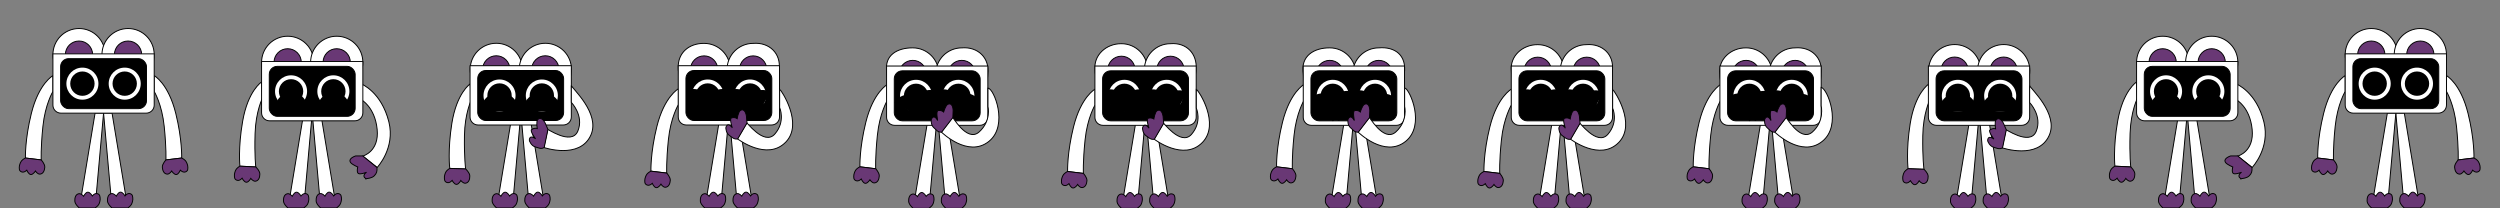 <svg width="7800" height="650" viewBox="0 0 7800 650" fill="none" xmlns="http://www.w3.org/2000/svg">
<rect x="0" y="0" width="7800" height="650" fill="#808080" stroke="none"/>
<g clip-path="url(#clip0_223_41482)">
<path d="M7501.5 352.996H7475L7501.5 648.996H7550.5L7501.5 352.996Z" fill="white" stroke="black" stroke-width="3" stroke-linecap="round" stroke-linejoin="round"/>
<path d="M7550.89 648.996L7501.39 648.996C7501.39 648.996 7487.74 637.243 7487.21 627.215C7486.67 616.992 7489.5 606.157 7499.53 604.073C7507.07 602.505 7514.7 612.045 7514.7 612.045C7514.7 612.045 7520.68 599.654 7527.78 599.387C7534.96 599.116 7541.81 611.291 7541.81 611.291C7541.81 611.291 7547.47 604.505 7552.5 603.956C7556.76 603.493 7559.87 604.274 7562.97 607.226C7566.81 610.882 7566.32 622.434 7566.32 622.434C7566.32 622.434 7565.4 632.06 7561.66 638.105C7558.58 643.087 7550.89 648.996 7550.89 648.996Z" fill="#693875" stroke="black" stroke-width="3"/>
<path d="M7448.5 352.996H7475L7448.5 648.996H7399.5L7448.5 352.996Z" fill="white" stroke="black" stroke-width="3"/>
<path d="M7448.39 648.995L7399.39 648.995C7399.39 648.995 7385.96 637.703 7385.37 627.678C7384.77 617.458 7387.54 606.607 7397.55 604.463C7405.08 602.851 7412.77 612.346 7412.77 612.346C7412.77 612.346 7418.67 599.92 7425.77 599.611C7432.95 599.299 7439.87 611.434 7439.87 611.434C7439.87 611.434 7445.49 604.614 7450.53 604.036C7454.78 603.547 7457.89 604.31 7461.01 607.244C7464.88 610.878 7464.45 622.432 7464.45 622.432C7464.45 622.432 7463.59 632.064 7459.89 638.13C7456.83 643.13 7448.39 648.995 7448.39 648.995Z" fill="#693875" stroke="black" stroke-width="3"/>
<path d="M7249.71 353.848C7273.07 259.892 7317 235.996 7317 235.996V285.382C7317 285.382 7292.82 324.939 7285.71 394.803C7278.6 464.667 7280.5 498.996 7280.5 498.996L7231.23 492.973C7231.23 492.973 7229.34 435.757 7249.71 353.848Z" fill="white" stroke="black" stroke-width="3"/>
<path d="M7231 492.997L7280.5 498.997C7280.5 498.997 7292.28 511.71 7291.61 521.73C7290.92 531.945 7286.81 542.362 7276.61 543.23C7268.93 543.883 7262.5 533.497 7262.5 533.497C7262.5 533.497 7255.08 545.083 7248 544.497C7240.84 543.905 7235.5 530.997 7235.5 530.997C7235.5 530.997 7229.07 537.056 7224 536.997C7219.72 536.947 7216.73 535.799 7214 532.497C7210.62 528.406 7212.5 516.997 7212.5 516.997C7212.5 516.997 7214.56 507.55 7219 501.997C7222.66 497.42 7231 492.997 7231 492.997Z" fill="#693875" stroke="black" stroke-width="3"/>
<path d="M7700.29 353.848C7676.93 259.892 7633 235.996 7633 235.996V285.382C7633 285.382 7657.18 324.939 7664.29 394.803C7671.4 464.667 7669.5 498.996 7669.5 498.996L7718.77 492.973C7718.77 492.973 7720.66 435.757 7700.29 353.848Z" fill="white" stroke="black" stroke-width="3"/>
<path d="M7719 492.997L7669.5 498.997C7669.5 498.997 7657.72 511.71 7658.39 521.73C7659.08 531.945 7663.19 542.362 7673.39 543.23C7681.07 543.883 7687.5 533.497 7687.5 533.497C7687.5 533.497 7694.92 545.083 7702 544.497C7709.16 543.905 7714.5 530.997 7714.5 530.997C7714.5 530.997 7720.93 537.056 7726 536.997C7730.28 536.947 7733.27 535.799 7736 532.497C7739.38 528.406 7737.5 516.997 7737.5 516.997C7737.5 516.997 7735.44 507.55 7731 501.997C7727.34 497.42 7719 492.997 7719 492.997Z" fill="#693875" stroke="black" stroke-width="3"/>
<circle cx="7398.5" cy="170.496" r="81.5" fill="white" stroke="black" stroke-width="3"/>
<circle cx="7398.39" cy="170.496" r="42.5" fill="#693875" stroke="black" stroke-width="3"/>
<circle cx="7551.5" cy="170.496" r="81.5" fill="white" stroke="black" stroke-width="3"/>
<circle cx="7551.39" cy="170.496" r="42.5" fill="#693875" stroke="black" stroke-width="3"/>
<path d="M7317 167.996H7633V327.996C7633 341.803 7621.81 352.996 7608 352.996H7342C7328.19 352.996 7317 341.803 7317 327.996V167.996Z" fill="white" stroke="black" stroke-width="3"/>
<rect x="7341" y="182.996" width="268" height="156" rx="25" fill="black" stroke="black" stroke-width="3"/>
<rect x="7359" y="210.996" width="100" height="100" stroke="black" stroke-width="3"/>
<circle cx="7409" cy="260.996" r="50" fill="white"/>
<circle cx="7409" cy="260.996" r="38" fill="black"/>
<rect x="7491" y="210.996" width="100" height="100" stroke="black" stroke-width="3"/>
<circle cx="7541" cy="260.996" r="50" fill="white"/>
<circle cx="7541" cy="260.996" r="38" fill="black"/>
<path d="M6850.61 353H6824.11L6850.61 649H6899.61L6850.61 353Z" fill="white" stroke="black" stroke-width="3" stroke-linecap="round" stroke-linejoin="round"/>
<path d="M6900 649L6850.5 649C6850.5 649 6836.85 637.247 6836.32 627.219C6835.78 616.996 6838.61 606.161 6848.64 604.077C6856.18 602.508 6863.81 612.049 6863.81 612.049C6863.81 612.049 6869.78 599.658 6876.89 599.391C6884.07 599.12 6890.91 611.295 6890.91 611.295C6890.91 611.295 6896.58 604.509 6901.61 603.96C6905.87 603.497 6908.98 604.278 6912.08 607.23C6915.92 610.886 6915.43 622.438 6915.43 622.438C6915.43 622.438 6914.51 632.064 6910.77 638.109C6907.69 643.091 6900 649 6900 649Z" fill="#693875" stroke="black" stroke-width="3"/>
<path d="M6797.61 353H6824.11L6797.61 649H6748.61L6797.61 353Z" fill="white" stroke="black" stroke-width="3"/>
<path d="M6797.5 649.001L6748.5 649.001C6748.5 649.001 6735.07 637.709 6734.48 627.684C6733.88 617.464 6736.65 606.613 6746.66 604.469C6754.19 602.857 6761.88 612.352 6761.88 612.352C6761.88 612.352 6767.78 599.926 6774.88 599.617C6782.06 599.305 6788.98 611.439 6788.98 611.439C6788.98 611.439 6794.6 604.62 6799.64 604.042C6803.89 603.553 6807 604.316 6810.12 607.25C6813.99 610.884 6813.56 622.438 6813.56 622.438C6813.56 622.438 6812.7 632.069 6808.99 638.136C6805.94 643.136 6797.5 649.001 6797.5 649.001Z" fill="#693875" stroke="black" stroke-width="3"/>
<path d="M6607.05 378.313C6623.71 282.94 6665.84 255.999 6665.84 255.999L6669.33 305.262C6669.33 305.262 6648 346.429 6645.85 416.621C6643.7 486.812 6648.02 520.921 6648.02 520.921L6598.45 518.396C6598.45 518.396 6592.52 461.457 6607.05 378.313Z" fill="white" stroke="black" stroke-width="3"/>
<path d="M6598.22 518.436L6648.02 520.922C6648.02 520.922 6660.67 532.772 6660.71 542.814C6660.75 553.051 6657.38 563.733 6647.27 565.32C6639.66 566.514 6632.5 556.608 6632.5 556.608C6632.5 556.608 6625.92 568.689 6618.82 568.606C6611.63 568.521 6605.39 556.023 6605.39 556.023C6605.39 556.023 6599.4 562.521 6594.35 562.821C6590.07 563.074 6587.01 562.14 6584.05 559.039C6580.4 555.197 6581.46 543.684 6581.46 543.684C6581.46 543.684 6582.85 534.114 6586.89 528.262C6590.21 523.438 6598.22 518.436 6598.22 518.436Z" fill="#693875" stroke="black" stroke-width="3"/>
<path d="M7063.35 380.5C7039.99 286.543 6977.59 262 6977.59 262V311.386C6977.59 311.386 7019.59 333.636 7026.7 403.5C7033.8 473.364 6981.7 487 6981.7 487L7026.7 522.5C7026.7 522.5 7083.72 462.409 7063.35 380.5Z" fill="white" stroke="black" stroke-width="3"/>
<path d="M7026.17 522.624L6981.7 486.5L6959.7 486.5C6959.7 486.5 6934.11 494.446 6944.2 507.5C6948.91 513.594 6966.2 521 6966.2 521C6966.2 521 6962.18 536.519 6967.7 541C6973.27 545.529 6993.7 537.426 6993.7 537.426C6993.7 537.426 6976.7 548 6991.7 557.5C6995.31 559.791 6987.44 557.996 6991.7 557.5C6996.96 556.885 7010.98 555.816 7018.2 548C7025.41 540.184 7026.86 534.475 7026.17 522.624Z" fill="#693875"/>
<path d="M6991.7 557.5C6996.96 556.885 7010.98 555.816 7018.2 548C7025.41 540.184 7026.86 534.475 7026.17 522.624L6981.7 486.5L6959.7 486.5C6959.7 486.5 6934.11 494.446 6944.2 507.5C6948.91 513.594 6966.2 521 6966.2 521C6966.2 521 6962.18 536.519 6967.7 541C6973.27 545.529 6993.7 537.426 6993.7 537.426C6993.7 537.426 6976.7 548 6991.7 557.5ZM6991.7 557.5C6995.31 559.791 6987.44 557.996 6991.7 557.5Z" stroke="black" stroke-width="3"/>
<circle cx="6747.61" cy="194.5" r="81.5" fill="white" stroke="black" stroke-width="3"/>
<circle cx="6747.5" cy="194.5" r="42.5" fill="#693875" stroke="black" stroke-width="3"/>
<circle cx="6900.61" cy="194.5" r="81.5" fill="white" stroke="black" stroke-width="3"/>
<circle cx="6900.5" cy="194.5" r="42.5" fill="#693875" stroke="black" stroke-width="3"/>
<path d="M6666.11 192H6982.11V352C6982.11 365.807 6970.92 377 6957.11 377H6691.11C6677.3 377 6666.11 365.807 6666.11 352V192Z" fill="white" stroke="black" stroke-width="3"/>
<rect x="6690.11" y="207" width="268" height="156" rx="25" fill="black" stroke="black" stroke-width="3"/>
<rect x="6708.11" y="235" width="100" height="100" stroke="black" stroke-width="3"/>
<circle cx="6758.11" cy="285" r="50" fill="white"/>
<circle cx="6758.11" cy="285" r="38" fill="black"/>
<path d="M6809 338C6809 331.434 6807.71 324.932 6805.19 318.866C6802.68 312.8 6799 307.288 6794.36 302.645C6789.71 298.002 6784.2 294.319 6778.13 291.806C6772.07 289.293 6765.57 288 6759 288C6752.43 288 6745.93 289.293 6739.87 291.806C6733.8 294.319 6728.29 298.002 6723.64 302.645C6719 307.288 6715.32 312.8 6712.81 318.866C6710.29 324.932 6709 331.434 6709 338L6759 338H6809Z" fill="black"/>
<rect x="6840.11" y="235" width="100" height="100" stroke="black" stroke-width="3"/>
<circle cx="6890.11" cy="285" r="50" fill="white"/>
<circle cx="6890.11" cy="285" r="38" fill="black"/>
<path d="M6941 338C6941 331.434 6939.71 324.932 6937.19 318.866C6934.68 312.8 6931 307.288 6926.36 302.645C6921.71 298.002 6916.2 294.319 6910.13 291.806C6904.07 289.293 6897.57 288 6891 288C6884.43 288 6877.93 289.293 6871.87 291.806C6865.8 294.319 6860.29 298.002 6855.64 302.645C6851 307.288 6847.32 312.8 6844.81 318.866C6842.29 324.932 6841 331.434 6841 338L6891 338H6941Z" fill="black"/>
<path d="M6201.61 354H6175.11L6201.61 650H6250.61L6201.61 354Z" fill="white" stroke="black" stroke-width="3" stroke-linecap="round" stroke-linejoin="round"/>
<path d="M6251 650L6201.5 650C6201.5 650 6187.85 638.247 6187.32 628.219C6186.78 617.996 6189.61 607.161 6199.64 605.077C6207.18 603.508 6214.81 613.049 6214.81 613.049C6214.81 613.049 6220.78 600.658 6227.89 600.391C6235.07 600.12 6241.91 612.295 6241.91 612.295C6241.91 612.295 6247.58 605.509 6252.61 604.96C6256.87 604.497 6259.98 605.278 6263.08 608.23C6266.92 611.886 6266.43 623.438 6266.43 623.438C6266.43 623.438 6265.51 633.064 6261.77 639.109C6258.69 644.091 6251 650 6251 650Z" fill="#693875" stroke="black" stroke-width="3"/>
<path d="M6148.61 354H6175.11L6148.61 650H6099.61L6148.61 354Z" fill="white" stroke="black" stroke-width="3"/>
<path d="M6148.5 649.999L6099.5 649.999C6099.5 649.999 6086.07 638.707 6085.48 628.682C6084.88 618.462 6087.65 607.611 6097.66 605.467C6105.19 603.855 6112.88 613.35 6112.88 613.35C6112.88 613.35 6118.78 600.924 6125.88 600.615C6133.06 600.303 6139.98 612.437 6139.98 612.437C6139.98 612.437 6145.6 605.618 6150.64 605.04C6154.89 604.551 6158 605.314 6161.12 608.248C6164.99 611.882 6164.56 623.436 6164.56 623.436C6164.56 623.436 6163.7 633.067 6159.99 639.134C6156.94 644.134 6148.5 649.999 6148.5 649.999Z" fill="#693875" stroke="black" stroke-width="3"/>
<path d="M5959.73 386.165C5974.99 290.557 6016.72 263.001 6016.72 263.001L6020.93 312.208C6020.93 312.208 6000.21 353.683 5999.09 423.898C5997.97 494.114 6002.79 528.156 6002.79 528.156L5953.19 526.359C5953.19 526.359 5946.42 469.513 5959.73 386.165Z" fill="white" stroke="black" stroke-width="3"/>
<path d="M5952.96 526.402L6002.79 528.157C6002.79 528.157 6015.61 539.819 6015.8 549.859C6015.99 560.095 6012.78 570.825 6002.69 572.561C5995.09 573.866 5987.8 564.067 5987.8 564.067C5987.8 564.067 5981.4 576.243 5974.29 576.264C5967.1 576.284 5960.68 563.879 5960.68 563.879C5960.68 563.879 5954.79 570.465 5949.74 570.838C5945.47 571.154 5942.39 570.266 5939.39 567.208C5935.68 563.42 5936.57 551.892 5936.57 551.892C5936.57 551.892 5937.82 542.304 5941.77 536.393C5945.02 531.521 5952.96 526.402 5952.96 526.402Z" fill="#693875" stroke="black" stroke-width="3"/>
<circle cx="6098.5" cy="220.5" r="81.5" fill="white" stroke="black" stroke-width="3"/>
<circle cx="6098.39" cy="220.5" r="42.5" fill="#693875" stroke="black" stroke-width="3"/>
<circle cx="6251.5" cy="220.5" r="81.5" fill="white" stroke="black" stroke-width="3"/>
<circle cx="6251.39" cy="220.5" r="42.5" fill="#693875" stroke="black" stroke-width="3"/>
<path d="M6016.53 206H6332.53V366C6332.53 379.807 6321.34 391 6307.53 391H6041.53C6027.72 391 6016.53 379.807 6016.53 366V206Z" fill="white" stroke="black" stroke-width="3"/>
<rect x="6040.53" y="221" width="268" height="156" rx="25" fill="black" stroke="black" stroke-width="3"/>
<rect x="6058.53" y="249" width="100" height="100" stroke="black" stroke-width="3"/>
<circle cx="6108.53" cy="299" r="50" fill="white"/>
<circle cx="6108.53" cy="299" r="38" fill="black"/>
<path d="M6169 349C6169 341.121 6167.45 333.319 6164.43 326.039C6161.42 318.759 6157 312.145 6151.43 306.574C6145.85 301.002 6139.24 296.582 6131.96 293.567C6124.68 290.552 6116.88 289 6109 289C6101.12 289 6093.32 290.552 6086.04 293.567C6078.76 296.583 6072.14 301.002 6066.57 306.574C6061 312.145 6056.58 318.759 6053.57 326.039C6050.55 333.319 6049 341.121 6049 349L6109 349H6169Z" fill="black"/>
<rect x="6190.53" y="249" width="100" height="100" stroke="black" stroke-width="3"/>
<circle cx="6240.53" cy="299" r="50" fill="white"/>
<circle cx="6240.53" cy="299" r="38" fill="black"/>
<path d="M6301 349C6301 341.121 6299.45 333.319 6296.43 326.039C6293.42 318.759 6289 312.145 6283.43 306.574C6277.85 301.002 6271.24 296.582 6263.96 293.567C6256.68 290.552 6248.88 289 6241 289C6233.12 289 6225.32 290.552 6218.04 293.567C6210.76 296.583 6204.14 301.002 6198.57 306.574C6193 312.145 6188.58 318.759 6185.57 326.039C6182.55 333.319 6181 341.121 6181 349L6241 349H6301Z" fill="black"/>
<path d="M6393.44 422.584C6423.95 354.798 6333.84 275.506 6332.5 267L6332.5 320.001C6332.5 320.001 6372.67 361.578 6352.97 409.726C6333.27 457.874 6252.06 398.103 6258.71 405.194L6246.76 461.171C6246.76 461.171 6358.8 499.552 6393.44 422.584Z" fill="white" stroke="black" stroke-width="3"/>
<path d="M6247.94 461.19L6259.64 404.936L6250.93 384.953C6250.93 384.953 6239.31 360.995 6227.56 374.434C6222.49 380.234 6226.22 401.906 6226.22 401.906C6226.22 401.906 6217.66 398.729 6208.54 405.599C6202.79 409.919 6221.02 434.084 6221.02 434.084C6221.02 434.084 6202.6 419.368 6201.54 437.898C6201.28 442.363 6209.09 456.298 6219.37 459.075C6229.64 461.852 6237.75 467.287 6247.94 461.19Z" fill="#693875" stroke="black" stroke-width="3"/>
<path d="M5551.19 354H5524.69L5551.19 650H5600.19L5551.19 354Z" fill="white" stroke="black" stroke-width="3" stroke-linecap="round" stroke-linejoin="round"/>
<path d="M5600.58 650L5551.08 650C5551.08 650 5537.43 638.247 5536.9 628.219C5536.36 617.996 5539.19 607.161 5549.22 605.077C5556.76 603.508 5564.39 613.049 5564.39 613.049C5564.39 613.049 5570.37 600.658 5577.47 600.391C5584.65 600.12 5591.5 612.295 5591.5 612.295C5591.5 612.295 5597.16 605.509 5602.19 604.96C5606.45 604.497 5609.56 605.278 5612.66 608.23C5616.5 611.886 5616.01 623.438 5616.01 623.438C5616.01 623.438 5615.09 633.064 5611.35 639.109C5608.27 644.091 5600.58 650 5600.58 650Z" fill="#693875" stroke="black" stroke-width="3"/>
<path d="M5498.19 354H5524.69L5498.19 650H5449.19L5498.19 354Z" fill="white" stroke="black" stroke-width="3"/>
<path d="M5498.08 649.999L5449.08 649.999C5449.08 649.999 5435.65 638.707 5435.06 628.682C5434.46 618.462 5437.23 607.611 5447.24 605.467C5454.77 603.855 5462.46 613.35 5462.46 613.35C5462.46 613.35 5468.36 600.924 5475.46 600.615C5482.64 600.303 5489.56 612.437 5489.56 612.437C5489.56 612.437 5495.18 605.618 5500.22 605.04C5504.47 604.551 5507.58 605.314 5510.7 608.248C5514.57 611.882 5514.14 623.436 5514.14 623.436C5514.14 623.436 5513.28 633.067 5509.57 639.134C5506.52 644.134 5498.08 649.999 5498.08 649.999Z" fill="#693875" stroke="black" stroke-width="3"/>
<path d="M5301.4 381.321C5324.76 287.364 5368.69 263.469 5368.69 263.469L5368.69 312.855C5368.69 312.855 5344.51 352.412 5337.4 422.276C5330.3 492.139 5332.19 526.469 5332.19 526.469L5282.92 520.446C5282.92 520.446 5281.03 463.23 5301.4 381.321Z" fill="white" stroke="black" stroke-width="3"/>
<path d="M5282.69 520.47L5332.19 526.47C5332.19 526.47 5343.97 539.183 5343.3 549.203C5342.61 559.417 5338.5 569.834 5328.3 570.703C5320.63 571.356 5314.19 560.97 5314.19 560.97C5314.19 560.97 5306.77 572.555 5299.69 571.97C5292.53 571.377 5287.19 558.47 5287.19 558.47C5287.19 558.47 5280.76 564.528 5275.69 564.47C5271.41 564.42 5268.42 563.272 5265.69 559.97C5262.31 555.879 5264.19 544.47 5264.19 544.47C5264.19 544.47 5266.25 535.023 5270.69 529.47C5274.35 524.893 5282.69 520.47 5282.69 520.47Z" fill="#693875" stroke="black" stroke-width="3"/>
<path d="M5529.39 230.828C5529.39 275.839 5492.9 312.328 5447.89 312.328C5402.88 312.328 5365.39 275.839 5365.39 230.828C5360.6 185.095 5400.22 148.925 5447.89 149.328C5492.9 149.328 5529.39 185.816 5529.39 230.828Z" fill="white" stroke="black" stroke-width="3"/>
<circle cx="5447.79" cy="230.828" r="42.5" fill="#693875" stroke="black" stroke-width="3"/>
<path d="M5681.89 230.828C5681.89 275.84 5645.9 312.328 5600.89 312.328C5555.88 312.328 5519.39 275.84 5519.39 230.828C5519.39 185.817 5555.88 149.328 5600.89 149.328C5651.13 145.172 5688.39 180.926 5681.89 230.828Z" fill="white" stroke="black" stroke-width="3"/>
<circle cx="5600.79" cy="230.828" r="42.5" fill="#693875" stroke="black" stroke-width="3"/>
<path d="M5366.11 206H5682.11V366C5682.11 379.807 5670.92 391 5657.11 391H5391.11C5377.3 391 5366.11 379.807 5366.11 366V206Z" fill="white" stroke="black" stroke-width="3"/>
<rect x="5390.11" y="221" width="268" height="156" rx="25" fill="black" stroke="black" stroke-width="3"/>
<rect x="5408.11" y="249" width="100" height="100" stroke="black" stroke-width="3"/>
<circle cx="5458.11" cy="299" r="50" fill="white"/>
<circle cx="5458.11" cy="299" r="38" fill="black"/>
<path d="M5458.73 378.438C5463.56 373.991 5467.46 368.636 5470.23 362.679C5472.99 356.722 5474.55 350.279 5474.82 343.719C5475.09 337.158 5474.07 330.609 5471.81 324.443C5469.55 318.278 5466.1 312.619 5461.65 307.788C5457.2 302.957 5451.85 299.049 5445.89 296.288C5439.93 293.526 5433.49 291.965 5426.93 291.693C5420.37 291.422 5413.82 292.445 5407.66 294.705C5401.49 296.965 5395.83 300.416 5391 304.863L5424.86 341.651L5458.73 378.438Z" fill="black"/>
<path d="M5478.03 377.753C5472.25 374.641 5467.13 370.421 5462.98 365.333C5458.83 360.245 5455.72 354.39 5453.84 348.101C5451.95 341.812 5451.32 335.213 5451.98 328.681C5452.64 322.148 5454.58 315.81 5457.7 310.028C5460.81 304.246 5465.03 299.134 5470.12 294.983C5475.2 290.832 5481.06 287.724 5487.35 285.836C5493.64 283.948 5500.24 283.318 5506.77 283.98C5513.3 284.643 5519.64 286.585 5525.42 289.697L5501.72 333.725L5478.03 377.753Z" fill="black"/>
<rect x="5540.11" y="249" width="100" height="100" stroke="black" stroke-width="3"/>
<circle cx="5590.11" cy="299" r="50" fill="white"/>
<circle cx="5590.11" cy="299" r="38" fill="black"/>
<path d="M5640.58 352C5640.58 345.434 5639.29 338.932 5636.78 332.866C5634.26 326.8 5630.58 321.288 5625.94 316.645C5621.29 312.002 5615.78 308.319 5609.72 305.806C5603.65 303.293 5597.15 302 5590.58 302C5584.01 302 5577.51 303.293 5571.45 305.806C5565.38 308.319 5559.87 312.002 5555.23 316.645C5550.58 321.288 5546.9 326.8 5544.39 332.866C5541.87 338.932 5540.58 345.434 5540.58 352L5590.58 352H5640.58Z" fill="black"/>
<path d="M5565.39 375.753C5571.18 372.641 5576.29 368.421 5580.44 363.333C5584.59 358.245 5587.7 352.39 5589.59 346.101C5591.47 339.812 5592.1 333.213 5591.44 326.681C5590.78 320.148 5588.84 313.81 5585.72 308.028C5582.61 302.246 5578.39 297.134 5573.3 292.983C5568.22 288.832 5562.36 285.724 5556.07 283.836C5549.78 281.948 5543.18 281.318 5536.65 281.98C5530.12 282.643 5523.78 284.585 5518 287.697L5541.7 331.725L5565.39 375.753Z" fill="black"/>
<path d="M5580.32 374.792C5576.08 369.782 5572.86 363.986 5570.86 357.733C5568.85 351.48 5568.1 344.894 5568.64 338.35C5569.18 331.807 5571.01 325.433 5574.01 319.595C5577.01 313.756 5581.14 308.567 5586.15 304.322C5591.16 300.077 5596.95 296.861 5603.21 294.857C5609.46 292.852 5616.05 292.099 5622.59 292.64C5629.13 293.181 5635.51 295.006 5641.35 298.01C5647.18 301.014 5652.37 305.139 5656.62 310.148L5618.47 342.47L5580.32 374.792Z" fill="black"/>
<path d="M5685.71 440.894C5747.58 390.797 5702 277 5682 272.5L5682 330.001C5682 330.001 5693.56 376.928 5654.87 411.701C5616.18 446.474 5569.08 357.313 5571.98 366.592L5536.85 411.783C5536.85 411.783 5620.11 494.009 5685.71 440.894Z" fill="white" stroke="black" stroke-width="3"/>
<path d="M5537.91 412.312L5572.93 366.762L5573.78 344.978C5573.78 344.978 5573.75 318.351 5557.33 325.338C5550.24 328.354 5544.16 349.485 5544.16 349.485C5544.16 349.485 5537.84 342.902 5526.63 345.113C5519.58 346.504 5525.47 376.192 5525.47 376.192C5525.47 376.192 5515.29 354.925 5506.27 371.147C5504.1 375.055 5505.07 391.001 5513.1 397.972C5521.14 404.943 5526.08 413.369 5537.91 412.312Z" fill="#693875" stroke="black" stroke-width="3"/>
<path d="M4900.19 354H4873.69L4900.19 650H4949.19L4900.19 354Z" fill="white" stroke="black" stroke-width="3" stroke-linecap="round" stroke-linejoin="round"/>
<path d="M4949.58 650L4900.08 650C4900.08 650 4886.43 638.247 4885.9 628.219C4885.36 617.996 4888.19 607.161 4898.22 605.077C4905.76 603.508 4913.39 613.049 4913.39 613.049C4913.39 613.049 4919.37 600.658 4926.47 600.391C4933.65 600.12 4940.5 612.295 4940.5 612.295C4940.5 612.295 4946.16 605.509 4951.19 604.96C4955.45 604.497 4958.56 605.278 4961.66 608.23C4965.5 611.886 4965.01 623.438 4965.01 623.438C4965.01 623.438 4964.09 633.064 4960.35 639.109C4957.27 644.091 4949.58 650 4949.58 650Z" fill="#693875" stroke="black" stroke-width="3"/>
<path d="M4847.19 354H4873.69L4847.19 650H4798.19L4847.19 354Z" fill="white" stroke="black" stroke-width="3"/>
<path d="M4847.08 649.999L4798.08 649.999C4798.08 649.999 4784.65 638.707 4784.06 628.682C4783.46 618.462 4786.23 607.611 4796.24 605.467C4803.77 603.855 4811.46 613.35 4811.46 613.35C4811.46 613.35 4817.36 600.924 4824.46 600.615C4831.64 600.303 4838.56 612.437 4838.56 612.437C4838.56 612.437 4844.18 605.618 4849.22 605.04C4853.47 604.551 4856.58 605.314 4859.7 608.248C4863.57 611.882 4863.14 623.436 4863.14 623.436C4863.14 623.436 4862.28 633.067 4858.57 639.134C4855.52 644.134 4847.08 649.999 4847.08 649.999Z" fill="#693875" stroke="black" stroke-width="3"/>
<path d="M4648.4 395.852C4671.76 301.896 4715.69 278 4715.69 278L4715.69 327.386C4715.69 327.386 4691.51 366.943 4684.4 436.807C4677.3 506.67 4679.19 541 4679.19 541L4629.92 534.977C4629.92 534.977 4628.03 477.761 4648.4 395.852Z" fill="white" stroke="black" stroke-width="3"/>
<path d="M4629.69 535.001L4679.19 541.001C4679.19 541.001 4690.97 553.714 4690.3 563.734C4689.61 573.949 4685.5 584.366 4675.3 585.234C4667.63 585.887 4661.19 575.501 4661.19 575.501C4661.19 575.501 4653.77 587.087 4646.69 586.501C4639.53 585.909 4634.19 573.001 4634.19 573.001C4634.19 573.001 4627.76 579.06 4622.69 579.001C4618.41 578.951 4615.42 577.803 4612.69 574.501C4609.31 570.41 4611.19 559.001 4611.19 559.001C4611.19 559.001 4613.25 549.554 4617.69 544.001C4621.35 539.424 4629.69 535.001 4629.69 535.001Z" fill="#693875" stroke="black" stroke-width="3"/>
<path d="M4879.39 220.828C4879.39 265.839 4842.9 302.328 4797.89 302.328C4752.88 302.328 4715.39 265.839 4715.39 220.828C4710.6 175.095 4750.22 138.925 4797.89 139.328C4842.9 139.328 4879.39 175.816 4879.39 220.828Z" fill="white" stroke="black" stroke-width="3"/>
<circle cx="4797.79" cy="220.828" r="42.5" fill="#693875" stroke="black" stroke-width="3"/>
<path d="M5030.5 220.828C5030.5 265.84 4994.51 302.328 4949.5 302.328C4904.49 302.328 4868 265.84 4868 220.828C4868 175.817 4904.49 139.328 4949.5 139.328C4999.73 135.172 5036.99 170.926 5030.5 220.828Z" fill="white" stroke="black" stroke-width="3"/>
<circle cx="4950.79" cy="220.828" r="42.5" fill="#693875" stroke="black" stroke-width="3"/>
<path d="M4715.11 206H5031.11V366C5031.11 379.807 5019.92 391 5006.11 391H4740.11C4726.3 391 4715.11 379.807 4715.11 366V206Z" fill="white" stroke="black" stroke-width="3"/>
<rect x="4739.11" y="221" width="268" height="156" rx="25" fill="black" stroke="black" stroke-width="3"/>
<rect x="4757.11" y="249" width="100" height="100" stroke="black" stroke-width="3"/>
<circle cx="4807.11" cy="299" r="50" fill="white"/>
<circle cx="4807.11" cy="299" r="38" fill="black"/>
<path d="M4786.98 372.753C4792.76 369.641 4797.87 365.421 4802.02 360.333C4806.17 355.245 4809.28 349.39 4811.17 343.101C4813.05 336.812 4813.69 330.213 4813.02 323.681C4812.36 317.148 4810.42 310.81 4807.31 305.028C4804.19 299.246 4799.97 294.134 4794.89 289.983C4789.8 285.832 4783.94 282.724 4777.65 280.836C4771.37 278.948 4764.77 278.318 4758.23 278.98C4751.7 279.643 4745.36 281.585 4739.58 284.697L4763.28 328.725L4786.98 372.753Z" fill="black"/>
<path d="M4829.61 372.753C4823.83 369.641 4818.71 365.421 4814.56 360.333C4810.41 355.245 4807.31 349.39 4805.42 343.101C4803.53 336.812 4802.9 330.213 4803.56 323.681C4804.22 317.148 4806.17 310.81 4809.28 305.028C4812.39 299.246 4816.61 294.134 4821.7 289.983C4826.79 285.832 4832.64 282.724 4838.93 280.836C4845.22 278.948 4851.82 278.318 4858.35 278.98C4864.88 279.643 4871.22 281.585 4877 284.697L4853.31 328.725L4829.61 372.753Z" fill="black"/>
<rect x="4889.11" y="249" width="100" height="100" stroke="black" stroke-width="3"/>
<circle cx="4939.11" cy="299" r="50" fill="white"/>
<circle cx="4939.11" cy="299" r="38" fill="black"/>
<path d="M4989.58 352C4989.58 345.434 4988.29 338.932 4985.78 332.866C4983.26 326.8 4979.58 321.288 4974.94 316.645C4970.29 312.002 4964.78 308.319 4958.72 305.806C4952.65 303.293 4946.15 302 4939.58 302C4933.01 302 4926.51 303.293 4920.45 305.806C4914.38 308.319 4908.87 312.002 4904.23 316.645C4899.58 321.288 4895.9 326.8 4893.39 332.866C4890.87 338.932 4889.58 345.434 4889.58 352L4939.58 352H4989.58Z" fill="black"/>
<path d="M4918.98 372.753C4924.76 369.641 4929.87 365.421 4934.02 360.333C4938.17 355.245 4941.28 349.39 4943.17 343.101C4945.05 336.812 4945.69 330.213 4945.02 323.681C4944.36 317.148 4942.42 310.81 4939.31 305.028C4936.19 299.246 4931.97 294.134 4926.89 289.983C4921.8 285.832 4915.94 282.724 4909.65 280.836C4903.37 278.948 4896.77 278.318 4890.23 278.98C4883.7 279.643 4877.36 281.585 4871.58 284.697L4895.28 328.725L4918.98 372.753Z" fill="black"/>
<path d="M4954.61 375.753C4948.83 372.641 4943.71 368.421 4939.56 363.333C4935.41 358.245 4932.31 352.39 4930.42 346.101C4928.53 339.812 4927.9 333.213 4928.56 326.681C4929.22 320.148 4931.17 313.81 4934.28 308.028C4937.39 302.246 4941.61 297.134 4946.7 292.983C4951.79 288.832 4957.64 285.724 4963.93 283.836C4970.22 281.948 4976.82 281.318 4983.35 281.98C4989.88 282.643 4996.22 284.585 5002 287.697L4978.31 331.725L4954.61 375.753Z" fill="black"/>
<path d="M5050.95 443.992C5105.99 386.476 5036.87 283.09 5031.5 279L5031.5 337.498C5031.5 337.498 5050.65 379.547 5016.67 418.932C4982.68 458.317 4924.69 375.825 4928.74 384.664L4899.6 433.933C4899.6 433.933 4992.59 504.974 5050.95 443.992Z" fill="white" stroke="black" stroke-width="3"/>
<path d="M4900.72 434.328L4929.7 384.716L4927.8 362.999C4927.8 362.999 4924.4 336.589 4908.99 345.597C4902.34 349.485 4898.98 371.215 4898.98 371.215C4898.98 371.215 4891.88 365.483 4881.04 369.094C4874.22 371.365 4883.82 400.07 4883.82 400.07C4883.82 400.07 4871.03 380.26 4864.13 397.492C4862.47 401.644 4865.45 417.34 4874.3 423.239C4883.16 429.137 4889.12 436.871 4900.72 434.328Z" fill="#693875" stroke="black" stroke-width="3"/>
<path d="M4251.19 354H4224.69L4251.19 650H4300.19L4251.19 354Z" fill="white" stroke="black" stroke-width="3" stroke-linecap="round" stroke-linejoin="round"/>
<path d="M4300.58 650L4251.08 650C4251.08 650 4237.43 638.247 4236.9 628.219C4236.36 617.996 4239.19 607.161 4249.22 605.077C4256.76 603.508 4264.39 613.049 4264.39 613.049C4264.39 613.049 4270.37 600.658 4277.47 600.391C4284.65 600.12 4291.5 612.295 4291.5 612.295C4291.5 612.295 4297.16 605.509 4302.19 604.96C4306.45 604.497 4309.56 605.278 4312.66 608.23C4316.5 611.886 4316.01 623.438 4316.01 623.438C4316.01 623.438 4315.09 633.064 4311.35 639.109C4308.27 644.091 4300.58 650 4300.58 650Z" fill="#693875" stroke="black" stroke-width="3"/>
<path d="M4198.19 354H4224.69L4198.19 650H4149.19L4198.19 354Z" fill="white" stroke="black" stroke-width="3"/>
<path d="M4198.08 649.999L4149.08 649.999C4149.08 649.999 4135.65 638.707 4135.06 628.682C4134.46 618.462 4137.23 607.611 4147.24 605.467C4154.77 603.855 4162.46 613.35 4162.46 613.35C4162.46 613.35 4168.36 600.924 4175.46 600.615C4182.64 600.303 4189.56 612.437 4189.56 612.437C4189.56 612.437 4195.18 605.618 4200.22 605.04C4204.47 604.551 4207.58 605.314 4210.7 608.248C4214.57 611.882 4214.14 623.436 4214.14 623.436C4214.14 623.436 4213.28 633.067 4209.57 639.134C4206.52 644.134 4198.08 649.999 4198.08 649.999Z" fill="#693875" stroke="black" stroke-width="3"/>
<path d="M4001.4 381.321C4024.76 287.364 4068.69 263.469 4068.69 263.469L4068.69 312.855C4068.69 312.855 4044.51 352.412 4037.4 422.276C4030.3 492.139 4032.19 526.469 4032.19 526.469L3982.92 520.446C3982.92 520.446 3981.03 463.23 4001.4 381.321Z" fill="white" stroke="black" stroke-width="3"/>
<path d="M3982.69 520.47L4032.19 526.47C4032.19 526.47 4043.97 539.183 4043.3 549.203C4042.61 559.417 4038.5 569.834 4028.3 570.703C4020.63 571.356 4014.19 560.97 4014.19 560.97C4014.19 560.97 4006.77 572.555 3999.69 571.97C3992.53 571.377 3987.19 558.47 3987.19 558.47C3987.19 558.47 3980.76 564.528 3975.69 564.47C3971.41 564.42 3968.42 563.272 3965.69 559.97C3962.31 555.879 3964.19 544.47 3964.19 544.47C3964.19 544.47 3966.25 535.023 3970.69 529.47C3974.35 524.893 3982.69 520.47 3982.69 520.47Z" fill="#693875" stroke="black" stroke-width="3"/>
<path d="M4230.39 230.829C4230.39 275.84 4193.9 312.329 4148.89 312.329C4103.88 312.329 4066.39 275.84 4066.39 230.829C4056.5 173.5 4101.22 148.927 4148.89 149.329C4193.9 149.329 4230.39 185.818 4230.39 230.829Z" fill="white" stroke="black" stroke-width="3"/>
<circle cx="4148.79" cy="230.828" r="42.5" fill="#693875" stroke="black" stroke-width="3"/>
<path d="M4381.5 229.999C4381.5 275.01 4346.9 312.326 4301.89 312.326C4256.88 312.326 4220.39 275.838 4220.39 230.826C4220.39 185.815 4256.88 149.326 4301.89 149.326C4352.13 145.17 4389.5 172 4381.5 229.999Z" fill="white" stroke="black" stroke-width="3"/>
<circle cx="4301.78" cy="230.828" r="42.5" fill="#693875" stroke="black" stroke-width="3"/>
<path d="M4066.11 206H4382.11V366C4382.11 379.807 4370.92 391 4357.11 391H4091.11C4077.3 391 4066.11 379.807 4066.11 366V206Z" fill="white" stroke="black" stroke-width="3"/>
<rect x="4090.11" y="221" width="268" height="156" rx="25" fill="black" stroke="black" stroke-width="3"/>
<rect x="4108.11" y="249" width="100" height="100" stroke="black" stroke-width="3"/>
<circle cx="4158.11" cy="299" r="50" fill="white"/>
<circle cx="4158.11" cy="299" r="38" fill="black"/>
<path d="M4158.73 378.438C4163.56 373.991 4167.46 368.636 4170.23 362.679C4172.99 356.722 4174.55 350.279 4174.82 343.719C4175.09 337.158 4174.07 330.609 4171.81 324.443C4169.55 318.278 4166.1 312.619 4161.65 307.788C4157.2 302.957 4151.85 299.049 4145.89 296.288C4139.93 293.526 4133.49 291.965 4126.93 291.693C4120.37 291.422 4113.82 292.445 4107.66 294.705C4101.49 296.965 4095.83 300.416 4091 304.863L4124.86 341.651L4158.73 378.438Z" fill="black"/>
<path d="M4178.03 377.753C4172.25 374.641 4167.13 370.421 4162.98 365.333C4158.83 360.245 4155.72 354.39 4153.84 348.101C4151.95 341.812 4151.32 335.213 4151.98 328.681C4152.64 322.148 4154.58 315.81 4157.7 310.028C4160.81 304.246 4165.03 299.134 4170.12 294.983C4175.2 290.832 4181.06 287.724 4187.35 285.836C4193.64 283.948 4200.24 283.318 4206.77 283.98C4213.3 284.643 4219.64 286.585 4225.42 289.697L4201.72 333.725L4178.03 377.753Z" fill="black"/>
<rect x="4240.11" y="249" width="100" height="100" stroke="black" stroke-width="3"/>
<circle cx="4290.11" cy="299" r="50" fill="white"/>
<circle cx="4290.11" cy="299" r="38" fill="black"/>
<path d="M4340.58 352C4340.58 345.434 4339.29 338.932 4336.77 332.866C4334.26 326.8 4330.58 321.288 4325.94 316.645C4321.29 312.002 4315.78 308.319 4309.71 305.806C4303.65 303.293 4297.15 302 4290.58 302C4284.01 302 4277.51 303.293 4271.45 305.806C4265.38 308.319 4259.87 312.002 4255.23 316.645C4250.58 321.288 4246.9 326.8 4244.39 332.866C4241.87 338.932 4240.58 345.434 4240.58 352L4290.58 352H4340.58Z" fill="black"/>
<path d="M4265.39 375.753C4271.17 372.641 4276.29 368.421 4280.44 363.333C4284.59 358.245 4287.7 352.39 4289.58 346.101C4291.47 339.812 4292.1 333.213 4291.44 326.681C4290.78 320.148 4288.84 313.81 4285.72 308.028C4282.61 302.246 4278.39 297.134 4273.3 292.983C4268.22 288.832 4262.36 285.724 4256.07 283.836C4249.78 281.948 4243.18 281.318 4236.65 281.98C4230.12 282.643 4223.78 284.585 4218 287.697L4241.7 331.725L4265.39 375.753Z" fill="black"/>
<path d="M4280.32 374.792C4276.08 369.782 4272.86 363.986 4270.86 357.733C4268.85 351.48 4268.1 344.894 4268.64 338.35C4269.18 331.807 4271.01 325.433 4274.01 319.595C4277.01 313.756 4281.14 308.567 4286.15 304.322C4291.16 300.077 4296.95 296.861 4303.21 294.857C4309.46 292.852 4316.05 292.099 4322.59 292.64C4329.13 293.181 4335.51 295.006 4341.34 298.01C4347.18 301.014 4352.37 305.139 4356.62 310.148L4318.47 342.47L4280.32 374.792Z" fill="black"/>
<path d="M4385.71 440.903C4447.58 390.807 4399.5 279.5 4382.5 274.013L4382.5 332.013C4382.5 332.013 4393.56 376.938 4354.87 411.711C4316.18 446.483 4269.08 357.322 4271.98 366.602L4236.85 411.793C4236.85 411.793 4320.11 494.019 4385.71 440.903Z" fill="white" stroke="black" stroke-width="3"/>
<path d="M4237.91 412.312L4272.93 366.762L4273.78 344.978C4273.78 344.978 4273.75 318.351 4257.33 325.338C4250.24 328.354 4244.16 349.485 4244.16 349.485C4244.16 349.485 4237.84 342.902 4226.63 345.113C4219.58 346.504 4225.47 376.192 4225.47 376.192C4225.47 376.192 4215.29 354.925 4206.27 371.147C4204.1 375.055 4205.07 391.001 4213.1 397.972C4221.14 404.943 4226.08 413.369 4237.91 412.312Z" fill="#693875" stroke="black" stroke-width="3"/>
<path d="M3601.19 354H3574.69L3601.19 650H3650.19L3601.19 354Z" fill="white" stroke="black" stroke-width="3" stroke-linecap="round" stroke-linejoin="round"/>
<path d="M3650.58 650L3601.08 650C3601.08 650 3587.43 638.247 3586.9 628.219C3586.36 617.996 3589.19 607.161 3599.22 605.077C3606.76 603.508 3614.39 613.049 3614.39 613.049C3614.39 613.049 3620.37 600.658 3627.47 600.391C3634.65 600.12 3641.5 612.295 3641.5 612.295C3641.5 612.295 3647.16 605.509 3652.19 604.96C3656.45 604.497 3659.56 605.278 3662.66 608.23C3666.5 611.886 3666.01 623.438 3666.01 623.438C3666.01 623.438 3665.09 633.064 3661.35 639.109C3658.27 644.091 3650.58 650 3650.58 650Z" fill="#693875" stroke="black" stroke-width="3"/>
<path d="M3548.19 354H3574.69L3548.19 650H3499.19L3548.19 354Z" fill="white" stroke="black" stroke-width="3"/>
<path d="M3548.08 649.999L3499.08 649.999C3499.08 649.999 3485.65 638.707 3485.06 628.682C3484.46 618.462 3487.23 607.611 3497.24 605.467C3504.77 603.855 3512.46 613.35 3512.46 613.35C3512.46 613.35 3518.36 600.924 3525.46 600.615C3532.64 600.303 3539.56 612.437 3539.56 612.437C3539.56 612.437 3545.18 605.618 3550.22 605.04C3554.47 604.551 3557.58 605.314 3560.7 608.248C3564.57 611.882 3564.14 623.436 3564.14 623.436C3564.14 623.436 3563.28 633.067 3559.58 639.134C3556.52 644.134 3548.08 649.999 3548.08 649.999Z" fill="#693875" stroke="black" stroke-width="3"/>
<path d="M3349.4 395.852C3372.76 301.896 3416.69 278 3416.69 278L3416.69 327.386C3416.69 327.386 3392.51 366.943 3385.4 436.807C3378.3 506.67 3380.19 541 3380.19 541L3330.92 534.977C3330.92 534.977 3329.03 477.761 3349.4 395.852Z" fill="white" stroke="black" stroke-width="3"/>
<path d="M3330.69 535.001L3380.19 541.001C3380.19 541.001 3391.97 553.714 3391.3 563.734C3390.61 573.949 3386.5 584.366 3376.3 585.234C3368.63 585.887 3362.19 575.501 3362.19 575.501C3362.19 575.501 3354.77 587.087 3347.69 586.501C3340.53 585.909 3335.19 573.001 3335.19 573.001C3335.19 573.001 3328.76 579.06 3323.69 579.001C3319.41 578.951 3316.42 577.803 3313.69 574.501C3310.31 570.41 3312.19 559.001 3312.19 559.001C3312.19 559.001 3314.25 549.554 3318.69 544.001C3322.35 539.424 3330.69 535.001 3330.69 535.001Z" fill="#693875" stroke="black" stroke-width="3"/>
<path d="M3580.39 217.828C3580.39 262.839 3543.9 299.328 3498.89 299.328C3453.88 299.328 3416.39 262.839 3416.39 217.828C3411.6 172.095 3451.22 135.925 3498.89 136.328C3543.9 136.328 3580.39 172.816 3580.39 217.828Z" fill="white" stroke="black" stroke-width="3"/>
<circle cx="3498.79" cy="217.828" r="42.5" fill="#693875" stroke="black" stroke-width="3"/>
<path d="M3732 218C3728.45 262.871 3696.9 299.328 3651.89 299.328C3606.88 299.328 3570.39 262.839 3570.39 217.828C3570.39 172.817 3606.88 136.328 3651.89 136.328C3702.13 132.171 3736 167.5 3732 218Z" fill="white" stroke="black" stroke-width="3"/>
<circle cx="3651.79" cy="217.828" r="42.5" fill="#693875" stroke="black" stroke-width="3"/>
<path d="M3416.11 206H3732.11V366C3732.11 379.807 3720.92 391 3707.11 391H3441.11C3427.3 391 3416.11 379.807 3416.11 366V206Z" fill="white" stroke="black" stroke-width="3"/>
<rect x="3440.11" y="221" width="268" height="156" rx="25" fill="black" stroke="black" stroke-width="3"/>
<rect x="3458.11" y="249" width="100" height="100" stroke="black" stroke-width="3"/>
<circle cx="3508.11" cy="299" r="50" fill="white"/>
<circle cx="3508.11" cy="299" r="38" fill="black"/>
<path d="M3487.98 372.753C3493.76 369.641 3498.87 365.421 3503.02 360.333C3507.17 355.245 3510.28 349.39 3512.17 343.101C3514.05 336.812 3514.69 330.213 3514.02 323.681C3513.36 317.148 3511.42 310.81 3508.31 305.028C3505.19 299.246 3500.97 294.134 3495.89 289.983C3490.8 285.832 3484.94 282.724 3478.65 280.836C3472.37 278.948 3465.77 278.318 3459.23 278.98C3452.7 279.643 3446.36 281.585 3440.58 284.697L3464.28 328.725L3487.98 372.753Z" fill="black"/>
<path d="M3530.61 372.753C3524.83 369.641 3519.71 365.421 3515.56 360.333C3511.41 355.245 3508.31 349.39 3506.42 343.101C3504.53 336.812 3503.9 330.213 3504.56 323.681C3505.22 317.148 3507.17 310.81 3510.28 305.028C3513.39 299.246 3517.61 294.134 3522.7 289.983C3527.79 285.832 3533.64 282.724 3539.93 280.836C3546.22 278.948 3552.82 278.318 3559.35 278.98C3565.88 279.643 3572.22 281.585 3578 284.697L3554.31 328.725L3530.61 372.753Z" fill="black"/>
<rect x="3590.11" y="249" width="100" height="100" stroke="black" stroke-width="3"/>
<circle cx="3640.11" cy="299" r="50" fill="white"/>
<circle cx="3640.11" cy="299" r="38" fill="black"/>
<path d="M3690.58 352C3690.58 345.434 3689.29 338.932 3686.78 332.866C3684.26 326.8 3680.58 321.288 3675.94 316.645C3671.29 312.002 3665.78 308.319 3659.72 305.806C3653.65 303.293 3647.15 302 3640.58 302C3634.01 302 3627.51 303.293 3621.45 305.806C3615.38 308.319 3609.87 312.002 3605.23 316.645C3600.58 321.288 3596.9 326.8 3594.39 332.866C3591.87 338.932 3590.58 345.434 3590.58 352L3640.58 352H3690.58Z" fill="black"/>
<path d="M3619.98 372.753C3625.76 369.641 3630.87 365.421 3635.02 360.333C3639.17 355.245 3642.28 349.39 3644.17 343.101C3646.05 336.812 3646.69 330.213 3646.02 323.681C3645.36 317.148 3643.42 310.81 3640.31 305.028C3637.19 299.246 3632.97 294.134 3627.89 289.983C3622.8 285.832 3616.94 282.724 3610.65 280.836C3604.37 278.948 3597.77 278.318 3591.23 278.98C3584.7 279.643 3578.36 281.585 3572.58 284.697L3596.28 328.725L3619.98 372.753Z" fill="black"/>
<path d="M3655.61 375.753C3649.83 372.641 3644.71 368.421 3640.56 363.333C3636.41 358.245 3633.31 352.39 3631.42 346.101C3629.53 339.812 3628.9 333.213 3629.56 326.681C3630.22 320.148 3632.17 313.81 3635.28 308.028C3638.39 302.246 3642.61 297.134 3647.7 292.983C3652.79 288.832 3658.64 285.724 3664.93 283.836C3671.22 281.948 3677.82 281.318 3684.35 281.98C3690.88 282.643 3697.22 284.585 3703 287.697L3679.31 331.725L3655.61 375.753Z" fill="black"/>
<path d="M3751.95 443.995C3806.99 386.479 3740.5 282.5 3732.5 279L3732.5 337.501C3732.5 337.501 3751.65 379.55 3717.67 418.935C3683.68 458.32 3625.69 375.828 3629.74 384.667L3600.6 433.936C3600.6 433.936 3693.59 504.977 3751.95 443.995Z" fill="white" stroke="black" stroke-width="3"/>
<path d="M3601.72 434.33L3630.7 384.718L3628.8 363.001C3628.8 363.001 3625.4 336.591 3609.99 345.599C3603.34 349.486 3599.98 371.217 3599.98 371.217C3599.98 371.217 3592.88 365.485 3582.04 369.096C3575.22 371.366 3584.82 400.072 3584.82 400.072C3584.82 400.072 3572.03 380.262 3565.13 397.494C3563.47 401.646 3566.45 417.342 3575.3 423.24C3584.16 429.139 3590.12 436.873 3601.72 434.33Z" fill="#693875" stroke="black" stroke-width="3"/>
<path d="M2951.19 354H2924.69L2951.19 650H3000.19L2951.19 354Z" fill="white" stroke="black" stroke-width="3" stroke-linecap="round" stroke-linejoin="round"/>
<path d="M3000.58 650L2951.08 650C2951.08 650 2937.43 638.247 2936.9 628.219C2936.36 617.996 2939.19 607.161 2949.22 605.077C2956.76 603.508 2964.39 613.049 2964.39 613.049C2964.39 613.049 2970.37 600.658 2977.47 600.391C2984.65 600.12 2991.5 612.295 2991.5 612.295C2991.5 612.295 2997.16 605.509 3002.19 604.96C3006.45 604.497 3009.56 605.278 3012.66 608.23C3016.5 611.886 3016.01 623.438 3016.01 623.438C3016.01 623.438 3015.09 633.064 3011.35 639.109C3008.27 644.091 3000.58 650 3000.58 650Z" fill="#693875" stroke="black" stroke-width="3"/>
<path d="M2898.19 354H2924.69L2898.19 650H2849.19L2898.19 354Z" fill="white" stroke="black" stroke-width="3"/>
<path d="M2898.08 649.999L2849.08 649.999C2849.08 649.999 2835.65 638.707 2835.06 628.682C2834.46 618.462 2837.23 607.611 2847.24 605.467C2854.77 603.855 2862.46 613.35 2862.46 613.35C2862.46 613.35 2868.36 600.924 2875.46 600.615C2882.64 600.303 2889.56 612.437 2889.56 612.437C2889.56 612.437 2895.18 605.618 2900.22 605.04C2904.47 604.551 2907.58 605.314 2910.7 608.248C2914.57 611.882 2914.14 623.436 2914.14 623.436C2914.14 623.436 2913.28 633.067 2909.57 639.134C2906.52 644.134 2898.08 649.999 2898.08 649.999Z" fill="#693875" stroke="black" stroke-width="3"/>
<path d="M2701.4 381.321C2724.76 287.364 2768.69 263.469 2768.69 263.469L2768.69 312.855C2768.69 312.855 2744.51 352.412 2737.4 422.276C2730.3 492.139 2732.19 526.469 2732.19 526.469L2682.92 520.446C2682.92 520.446 2681.03 463.23 2701.4 381.321Z" fill="white" stroke="black" stroke-width="3"/>
<path d="M2682.69 520.47L2732.19 526.47C2732.19 526.47 2743.97 539.183 2743.3 549.203C2742.61 559.417 2738.5 569.834 2728.3 570.703C2720.63 571.356 2714.19 560.97 2714.19 560.97C2714.19 560.97 2706.77 572.555 2699.69 571.97C2692.53 571.377 2687.19 558.47 2687.19 558.47C2687.19 558.47 2680.76 564.528 2675.69 564.47C2671.41 564.42 2668.42 563.272 2665.69 559.97C2662.31 555.879 2664.19 544.47 2664.19 544.47C2664.19 544.47 2666.25 535.023 2670.69 529.47C2674.35 524.893 2682.69 520.47 2682.69 520.47Z" fill="#693875" stroke="black" stroke-width="3"/>
<path d="M2929.39 230.829C2929.39 275.841 2892.91 312.329 2847.89 312.329C2802.88 312.329 2767 269.512 2767 224.501C2758 172 2800.22 148.927 2847.89 149.329C2892.91 149.329 2929.39 185.818 2929.39 230.829Z" fill="white" stroke="black" stroke-width="3"/>
<circle cx="2847.79" cy="230.828" r="42.5" fill="#693875" stroke="black" stroke-width="3"/>
<path d="M3081.89 230.828C3081.89 275.84 3045.91 312.328 3000.89 312.328C2955.88 312.328 2919.39 275.84 2919.39 230.828C2919.39 185.817 2955.88 149.328 3000.89 149.328C3051.13 145.172 3088.39 180.926 3081.89 230.828Z" fill="white" stroke="black" stroke-width="3"/>
<circle cx="3000.79" cy="230.828" r="42.5" fill="#693875" stroke="black" stroke-width="3"/>
<path d="M2766.11 206H3082.11V366C3082.11 379.807 3070.92 391 3057.11 391H2791.11C2777.3 391 2766.11 379.807 2766.11 366V206Z" fill="white" stroke="black" stroke-width="3"/>
<rect x="2790.11" y="221" width="268" height="156" rx="25" fill="black" stroke="black" stroke-width="3"/>
<rect x="2808.11" y="249" width="100" height="100" stroke="black" stroke-width="3"/>
<circle cx="2858.11" cy="299" r="50" fill="white"/>
<circle cx="2858.11" cy="299" r="38" fill="black"/>
<path d="M2877.6 370.301C2880.89 364.614 2883.02 358.337 2883.87 351.827C2884.73 345.317 2884.3 338.702 2882.6 332.36C2880.9 326.017 2877.97 320.072 2873.97 314.863C2869.97 309.653 2864.99 305.283 2859.3 302C2853.61 298.716 2847.34 296.586 2840.83 295.729C2834.32 294.871 2827.7 295.305 2821.36 297.004C2815.02 298.704 2809.07 301.636 2803.86 305.633C2798.65 309.63 2794.28 314.614 2791 320.301L2834.3 345.301L2877.6 370.301Z" fill="black"/>
<path d="M2878.03 374.753C2872.25 371.641 2867.13 367.421 2862.98 362.333C2858.83 357.245 2855.72 351.39 2853.84 345.101C2851.95 338.812 2851.32 332.213 2851.98 325.681C2852.64 319.148 2854.58 312.81 2857.7 307.028C2860.81 301.246 2865.03 296.134 2870.12 291.983C2875.2 287.832 2881.06 284.724 2887.35 282.836C2893.64 280.948 2900.24 280.318 2906.77 280.98C2913.3 281.643 2919.64 283.585 2925.42 286.697L2901.72 330.725L2878.03 374.753Z" fill="black"/>
<rect x="2940.11" y="249" width="100" height="100" stroke="black" stroke-width="3"/>
<circle cx="2990.11" cy="299" r="50" fill="white"/>
<circle cx="2990.11" cy="299" r="38" fill="black"/>
<path d="M3040.58 352C3040.58 345.434 3039.29 338.932 3036.78 332.866C3034.26 326.8 3030.58 321.288 3025.94 316.645C3021.29 312.002 3015.78 308.319 3009.72 305.806C3003.65 303.293 2997.15 302 2990.58 302C2984.02 302 2977.51 303.293 2971.45 305.806C2965.38 308.319 2959.87 312.002 2955.23 316.645C2950.58 321.288 2946.9 326.8 2944.39 332.866C2941.87 338.932 2940.58 345.434 2940.58 352L2990.58 352H3040.58Z" fill="black"/>
<path d="M2967.39 372.753C2973.18 369.641 2978.29 365.421 2982.44 360.333C2986.59 355.245 2989.7 349.39 2991.59 343.101C2993.47 336.812 2994.1 330.213 2993.44 323.681C2992.78 317.148 2990.84 310.81 2987.72 305.028C2984.61 299.246 2980.39 294.134 2975.3 289.983C2970.22 285.832 2964.36 282.724 2958.07 280.836C2951.78 278.948 2945.19 278.318 2938.65 278.98C2932.12 279.643 2925.78 281.585 2920 284.697L2943.7 328.725L2967.39 372.753Z" fill="black"/>
<path d="M2970 366.301C2966.72 360.614 2964.59 354.337 2963.73 347.827C2962.87 341.317 2963.31 334.702 2965 328.36C2966.7 322.017 2969.64 316.072 2973.63 310.863C2977.63 305.653 2982.61 301.283 2988.3 298C2993.99 294.716 3000.27 292.586 3006.77 291.729C3013.28 290.871 3019.9 291.305 3026.24 293.004C3032.58 294.704 3038.53 297.636 3043.74 301.633C3048.95 305.63 3053.32 310.614 3056.6 316.301L3013.3 341.301L2970 366.301Z" fill="black"/>
<path d="M3085.71 440.893C3147.58 390.796 3100.5 275 3082.5 275.002L3082.5 332.502C3082.5 332.502 3093.56 376.928 3054.87 411.7C3016.18 446.473 2969.08 357.312 2971.98 366.592L2936.85 411.782C2936.85 411.782 3020.11 494.009 3085.71 440.893Z" fill="white" stroke="black" stroke-width="3"/>
<path d="M2937.91 412.312L2972.93 366.762L2973.78 344.978C2973.78 344.978 2973.75 318.351 2957.33 325.338C2950.24 328.354 2944.16 349.485 2944.16 349.485C2944.16 349.485 2937.84 342.902 2926.63 345.113C2919.58 346.504 2925.47 376.192 2925.47 376.192C2925.47 376.192 2915.29 354.925 2906.27 371.147C2904.1 375.055 2905.07 391.001 2913.1 397.972C2921.14 404.943 2926.08 413.369 2937.91 412.312Z" fill="#693875" stroke="black" stroke-width="3"/>
<path d="M2301.19 353H2274.69L2301.19 649H2350.19L2301.19 353Z" fill="white" stroke="black" stroke-width="3" stroke-linecap="round" stroke-linejoin="round"/>
<path d="M2350.58 649L2301.08 649C2301.08 649 2287.43 637.247 2286.9 627.219C2286.36 616.996 2289.19 606.161 2299.22 604.077C2306.76 602.508 2314.39 612.049 2314.39 612.049C2314.39 612.049 2320.37 599.658 2327.47 599.391C2334.65 599.12 2341.5 611.295 2341.5 611.295C2341.5 611.295 2347.16 604.509 2352.19 603.96C2356.45 603.497 2359.56 604.278 2362.66 607.23C2366.5 610.886 2366.01 622.438 2366.01 622.438C2366.01 622.438 2365.09 632.064 2361.35 638.109C2358.27 643.091 2350.58 649 2350.58 649Z" fill="#693875" stroke="black" stroke-width="3"/>
<path d="M2248.19 353H2274.69L2248.19 649H2199.19L2248.19 353Z" fill="white" stroke="black" stroke-width="3"/>
<path d="M2248.08 648.999L2199.08 648.999C2199.08 648.999 2185.65 637.707 2185.06 627.682C2184.46 617.462 2187.23 606.611 2197.24 604.467C2204.77 602.855 2212.46 612.35 2212.46 612.35C2212.46 612.35 2218.36 599.924 2225.46 599.615C2232.64 599.303 2239.56 611.437 2239.56 611.437C2239.56 611.437 2245.18 604.618 2250.22 604.04C2254.47 603.551 2257.58 604.314 2260.7 607.248C2264.57 610.882 2264.14 622.436 2264.14 622.436C2264.14 622.436 2263.28 632.067 2259.57 638.134C2256.52 643.134 2248.08 648.999 2248.08 648.999Z" fill="#693875" stroke="black" stroke-width="3"/>
<path d="M2049.4 394.852C2072.76 300.896 2116.69 277 2116.69 277L2116.69 326.386C2116.69 326.386 2092.51 365.943 2085.4 435.807C2078.3 505.67 2080.19 540 2080.19 540L2030.92 533.977C2030.92 533.977 2029.03 476.761 2049.4 394.852Z" fill="white" stroke="black" stroke-width="3"/>
<path d="M2030.69 534.001L2080.19 540.001C2080.19 540.001 2091.97 552.714 2091.3 562.734C2090.61 572.949 2086.5 583.366 2076.3 584.234C2068.63 584.887 2062.19 574.501 2062.19 574.501C2062.19 574.501 2054.77 586.087 2047.69 585.501C2040.53 584.909 2035.19 572.001 2035.19 572.001C2035.19 572.001 2028.76 578.06 2023.69 578.001C2019.41 577.951 2016.42 576.803 2013.69 573.501C2010.31 569.41 2012.19 558.001 2012.19 558.001C2012.19 558.001 2014.25 548.554 2018.69 543.001C2022.35 538.424 2030.69 534.001 2030.69 534.001Z" fill="#693875" stroke="black" stroke-width="3"/>
<path d="M2278.39 216.828C2278.39 261.839 2241.9 298.328 2196.89 298.328C2151.88 298.328 2116 256.511 2116 211.5C2114.61 165.172 2149.22 134.926 2196.89 135.328C2241.9 135.328 2278.39 171.817 2278.39 216.828Z" fill="white" stroke="black" stroke-width="3"/>
<circle cx="2196.78" cy="216.828" r="42.5" fill="#693875" stroke="black" stroke-width="3"/>
<path d="M2430.89 216.828C2430.89 261.84 2394.9 298.328 2349.89 298.328C2304.88 298.328 2268.39 261.84 2268.39 216.828C2268.39 171.817 2304.88 135.328 2349.89 135.328C2400.13 131.172 2437.38 166.926 2430.89 216.828Z" fill="white" stroke="black" stroke-width="3"/>
<circle cx="2349.78" cy="216.828" r="42.5" fill="#693875" stroke="black" stroke-width="3"/>
<path d="M2116.11 205H2432.11V365C2432.11 378.807 2420.92 390 2407.11 390H2141.11C2127.3 390 2116.11 378.807 2116.11 365V205Z" fill="white" stroke="black" stroke-width="3"/>
<rect x="2140.11" y="220" width="268" height="156" rx="25" fill="black" stroke="black" stroke-width="3"/>
<rect x="2158.11" y="248" width="100" height="100" stroke="black" stroke-width="3"/>
<circle cx="2208.11" cy="298" r="50" fill="white"/>
<circle cx="2208.11" cy="298" r="38" fill="black"/>
<path d="M2187.97 371.753C2193.75 368.641 2198.87 364.421 2203.02 359.333C2207.17 354.245 2210.28 348.39 2212.16 342.101C2214.05 335.812 2214.68 329.213 2214.02 322.681C2213.36 316.148 2211.42 309.81 2208.3 304.028C2205.19 298.246 2200.97 293.134 2195.88 288.983C2190.8 284.832 2184.94 281.724 2178.65 279.836C2172.36 277.948 2165.76 277.318 2159.23 277.98C2152.7 278.643 2146.36 280.585 2140.58 283.697L2164.28 327.725L2187.97 371.753Z" fill="black"/>
<path d="M2230.61 371.753C2224.82 368.641 2219.71 364.421 2215.56 359.333C2211.41 354.245 2208.3 348.39 2206.41 342.101C2204.53 335.812 2203.9 329.213 2204.56 322.681C2205.22 316.148 2207.16 309.81 2210.28 304.028C2213.39 298.246 2217.61 293.134 2222.7 288.983C2227.78 284.832 2233.64 281.724 2239.93 279.836C2246.22 277.948 2252.82 277.318 2259.35 277.98C2265.88 278.643 2272.22 280.585 2278 283.697L2254.3 327.725L2230.61 371.753Z" fill="black"/>
<rect x="2290.11" y="248" width="100" height="100" stroke="black" stroke-width="3"/>
<circle cx="2340.11" cy="298" r="50" fill="white"/>
<circle cx="2340.11" cy="298" r="38" fill="black"/>
<path d="M2390.58 351C2390.58 344.434 2389.28 337.932 2386.77 331.866C2384.26 325.8 2380.58 320.288 2375.93 315.645C2371.29 311.002 2365.78 307.319 2359.71 304.806C2353.65 302.293 2347.14 301 2340.58 301C2334.01 301 2327.51 302.293 2321.44 304.806C2315.38 307.319 2309.87 311.002 2305.22 315.645C2300.58 320.288 2296.9 325.8 2294.38 331.866C2291.87 337.932 2290.58 344.434 2290.58 351L2340.58 351H2390.58Z" fill="black"/>
<path d="M2319.97 371.753C2325.75 368.641 2330.87 364.421 2335.02 359.333C2339.17 354.245 2342.28 348.39 2344.16 342.101C2346.05 335.812 2346.68 329.213 2346.02 322.681C2345.36 316.148 2343.41 309.81 2340.3 304.028C2337.19 298.246 2332.97 293.134 2327.88 288.983C2322.8 284.832 2316.94 281.724 2310.65 279.836C2304.36 277.948 2297.76 277.318 2291.23 277.98C2284.7 278.643 2278.36 280.585 2272.58 283.697L2296.28 327.725L2319.97 371.753Z" fill="black"/>
<path d="M2355.61 374.753C2349.82 371.641 2344.71 367.421 2340.56 362.333C2336.41 357.245 2333.3 351.39 2331.41 345.101C2329.53 338.812 2328.9 332.213 2329.56 325.681C2330.22 319.148 2332.16 312.81 2335.28 307.028C2338.39 301.246 2342.61 296.134 2347.7 291.983C2352.78 287.832 2358.64 284.724 2364.93 282.836C2371.22 280.948 2377.81 280.318 2384.35 280.98C2390.88 281.643 2397.22 283.585 2403 286.697L2379.3 330.725L2355.61 374.753Z" fill="black"/>
<path d="M2451.95 442.992C2506.99 385.476 2437.87 282.091 2432.5 278.001L2432.5 335.5C2432.5 335.5 2451.65 378.547 2417.67 417.932C2383.68 457.317 2325.69 374.825 2329.74 383.664L2300.6 432.933C2300.6 432.933 2393.59 503.974 2451.95 442.992Z" fill="white" stroke="black" stroke-width="3"/>
<path d="M2301.72 433.328L2330.7 383.716L2328.8 361.999C2328.8 361.999 2325.4 335.589 2309.99 344.597C2303.34 348.485 2299.98 370.215 2299.98 370.215C2299.98 370.215 2292.88 364.483 2282.04 368.094C2275.22 370.365 2284.82 399.07 2284.82 399.07C2284.82 399.07 2272.03 379.26 2265.13 396.492C2263.47 400.644 2266.45 416.34 2275.3 422.239C2284.16 428.137 2290.12 435.871 2301.72 433.328Z" fill="#693875" stroke="black" stroke-width="3"/>
<path d="M1651.61 353H1625.11L1651.61 649H1700.61L1651.61 353Z" fill="white" stroke="black" stroke-width="3" stroke-linecap="round" stroke-linejoin="round"/>
<path d="M1701 649L1651.5 649C1651.5 649 1637.85 637.247 1637.32 627.219C1636.78 616.996 1639.61 606.161 1649.64 604.077C1657.18 602.508 1664.81 612.049 1664.81 612.049C1664.81 612.049 1670.78 599.658 1677.89 599.391C1685.07 599.12 1691.91 611.295 1691.91 611.295C1691.91 611.295 1697.58 604.509 1702.61 603.96C1706.87 603.497 1709.98 604.278 1713.08 607.23C1716.92 610.886 1716.43 622.438 1716.43 622.438C1716.43 622.438 1715.51 632.064 1711.77 638.109C1708.69 643.091 1701 649 1701 649Z" fill="#693875" stroke="black" stroke-width="3"/>
<path d="M1598.61 353H1625.11L1598.61 649H1549.61L1598.61 353Z" fill="white" stroke="black" stroke-width="3"/>
<path d="M1598.5 648.999L1549.5 648.999C1549.5 648.999 1536.07 637.707 1535.48 627.682C1534.88 617.462 1537.65 606.611 1547.66 604.467C1555.19 602.855 1562.88 612.35 1562.88 612.35C1562.88 612.35 1568.78 599.924 1575.88 599.615C1583.06 599.303 1589.98 611.437 1589.98 611.437C1589.98 611.437 1595.6 604.618 1600.64 604.04C1604.89 603.551 1608 604.314 1611.12 607.248C1614.99 610.882 1614.56 622.436 1614.56 622.436C1614.56 622.436 1613.7 632.067 1609.99 638.134C1606.94 643.134 1598.5 648.999 1598.5 648.999Z" fill="#693875" stroke="black" stroke-width="3"/>
<path d="M1409.73 385.165C1424.99 289.557 1466.72 262.001 1466.72 262.001L1470.93 311.208C1470.93 311.208 1450.21 352.683 1449.09 422.898C1447.97 493.114 1452.79 527.156 1452.79 527.156L1403.19 525.359C1403.19 525.359 1396.42 468.513 1409.73 385.165Z" fill="white" stroke="black" stroke-width="3"/>
<path d="M1402.96 525.402L1452.79 527.157C1452.79 527.157 1465.61 538.819 1465.8 548.859C1465.99 559.095 1462.78 569.825 1452.69 571.561C1445.09 572.866 1437.8 563.067 1437.8 563.067C1437.8 563.067 1431.4 575.243 1424.29 575.264C1417.1 575.284 1410.68 562.879 1410.68 562.879C1410.68 562.879 1404.79 569.465 1399.74 569.838C1395.47 570.154 1392.39 569.266 1389.39 566.208C1385.68 562.42 1386.57 550.892 1386.57 550.892C1386.57 550.892 1387.82 541.304 1391.77 535.393C1395.02 530.521 1402.96 525.402 1402.96 525.402Z" fill="#693875" stroke="black" stroke-width="3"/>
<circle cx="1548.5" cy="216.5" r="81.5" fill="white" stroke="black" stroke-width="3"/>
<circle cx="1548.39" cy="216.5" r="42.5" fill="#693875" stroke="black" stroke-width="3"/>
<circle cx="1701.5" cy="216.5" r="81.5" fill="white" stroke="black" stroke-width="3"/>
<circle cx="1701.39" cy="216.5" r="42.5" fill="#693875" stroke="black" stroke-width="3"/>
<path d="M1466.53 205H1782.53V365C1782.53 378.807 1771.34 390 1757.53 390H1491.53C1477.72 390 1466.53 378.807 1466.53 365V205Z" fill="white" stroke="black" stroke-width="3"/>
<rect x="1490.53" y="220" width="268" height="156" rx="25" fill="black" stroke="black" stroke-width="3"/>
<rect x="1508.53" y="248" width="100" height="100" stroke="black" stroke-width="3"/>
<circle cx="1558.53" cy="298" r="50" fill="white"/>
<circle cx="1558.53" cy="298" r="38" fill="black"/>
<path d="M1619 348C1619 340.121 1617.45 332.319 1614.43 325.039C1611.42 317.759 1607 311.145 1601.43 305.574C1595.85 300.002 1589.24 295.582 1581.96 292.567C1574.68 289.552 1566.88 288 1559 288C1551.12 288 1543.32 289.552 1536.04 292.567C1528.76 295.583 1522.15 300.002 1516.57 305.574C1511 311.145 1506.58 317.759 1503.57 325.039C1500.55 332.319 1499 340.121 1499 348L1559 348H1619Z" fill="black"/>
<rect x="1640.53" y="248" width="100" height="100" stroke="black" stroke-width="3"/>
<circle cx="1690.53" cy="298" r="50" fill="white"/>
<circle cx="1690.53" cy="298" r="38" fill="black"/>
<path d="M1751 348C1751 340.121 1749.45 332.319 1746.43 325.039C1743.42 317.759 1739 311.145 1733.43 305.574C1727.85 300.002 1721.24 295.582 1713.96 292.567C1706.68 289.552 1698.88 288 1691 288C1683.12 288 1675.32 289.552 1668.04 292.567C1660.76 295.583 1654.15 300.002 1648.57 305.574C1643 311.145 1638.58 317.759 1635.57 325.039C1632.55 332.319 1631 340.121 1631 348L1691 348H1751Z" fill="black"/>
<path d="M1843.44 421.585C1873.95 353.799 1783.84 275.007 1782.5 266.501L1782.5 319.5C1782.5 319.5 1822.67 360.579 1802.97 408.727C1783.27 456.875 1702.06 397.104 1708.71 404.195L1696.76 460.172C1696.76 460.172 1808.8 498.553 1843.44 421.585Z" fill="white" stroke="black" stroke-width="3"/>
<path d="M1697.94 460.19L1709.64 403.936L1700.93 383.953C1700.93 383.953 1689.31 359.995 1677.56 373.434C1672.5 379.234 1676.22 400.906 1676.22 400.906C1676.22 400.906 1667.66 397.729 1658.54 404.599C1652.8 408.919 1671.02 433.084 1671.02 433.084C1671.02 433.084 1652.6 418.368 1651.54 436.898C1651.28 441.363 1659.1 455.298 1669.37 458.075C1679.64 460.852 1687.75 466.287 1697.94 460.19Z" fill="#693875" stroke="black" stroke-width="3"/>
<path d="M1000.61 353H974.109L1000.61 649H1049.61L1000.61 353Z" fill="white" stroke="black" stroke-width="3" stroke-linecap="round" stroke-linejoin="round"/>
<path d="M1050 649L1000.5 649C1000.5 649 986.853 637.247 986.32 627.219C985.777 616.996 988.612 606.161 998.636 604.077C1006.18 602.508 1013.81 612.049 1013.81 612.049C1013.81 612.049 1019.78 599.658 1026.89 599.391C1034.07 599.12 1040.91 611.295 1040.91 611.295C1040.91 611.295 1046.58 604.509 1051.61 603.96C1055.87 603.497 1058.98 604.278 1062.08 607.23C1065.92 610.886 1065.43 622.438 1065.43 622.438C1065.43 622.438 1064.51 632.064 1060.77 638.109C1057.69 643.091 1050 649 1050 649Z" fill="#693875" stroke="black" stroke-width="3"/>
<path d="M947.61 353H974.11L947.61 649H898.61L947.61 353Z" fill="white" stroke="black" stroke-width="3"/>
<path d="M947.501 649.001L898.501 649.001C898.501 649.001 885.074 637.709 884.482 627.684C883.879 617.464 886.651 606.613 896.662 604.469C904.193 602.857 911.882 612.352 911.882 612.352C911.882 612.352 917.784 599.926 924.885 599.617C932.063 599.305 938.982 611.439 938.982 611.439C938.982 611.439 944.604 604.62 949.637 604.042C953.891 603.553 957.003 604.316 960.123 607.25C963.987 610.884 963.559 622.438 963.559 622.438C963.559 622.438 962.699 632.069 958.995 638.136C955.943 643.136 947.501 649.001 947.501 649.001Z" fill="#693875" stroke="black" stroke-width="3"/>
<path d="M757.046 378.311C773.713 282.938 815.84 255.997 815.84 255.997L819.331 305.26C819.331 305.26 798.004 346.427 795.854 416.619C793.703 486.81 798.02 520.919 798.02 520.919L748.45 518.394C748.45 518.394 742.516 461.455 757.046 378.311Z" fill="white" stroke="black" stroke-width="3"/>
<path d="M748.221 518.434L798.021 520.921C798.021 520.921 810.672 532.77 810.709 542.812C810.747 553.049 807.38 563.731 797.266 565.318C789.657 566.512 782.504 556.606 782.504 556.606C782.504 556.606 775.925 568.687 768.818 568.604C761.633 568.519 755.395 556.021 755.395 556.021C755.395 556.021 749.405 562.52 744.348 562.819C740.073 563.072 737.008 562.138 734.055 559.037C730.397 555.195 731.463 543.682 731.463 543.682C731.463 543.682 732.854 534.112 736.887 528.26C740.21 523.436 748.221 518.434 748.221 518.434Z" fill="#693875" stroke="black" stroke-width="3"/>
<path d="M1213.35 380.5C1189.99 286.543 1127.59 262 1127.59 262V311.386C1127.59 311.386 1169.59 333.636 1176.7 403.5C1183.8 473.364 1131.7 487 1131.7 487L1176.7 522.5C1176.7 522.5 1233.72 462.409 1213.35 380.5Z" fill="white" stroke="black" stroke-width="3"/>
<path d="M1176.17 522.624L1131.7 486.5L1109.7 486.5C1109.7 486.5 1084.11 494.446 1094.2 507.5C1098.91 513.594 1116.2 521 1116.2 521C1116.2 521 1112.18 536.519 1117.7 541C1123.27 545.529 1143.7 537.426 1143.7 537.426C1143.7 537.426 1126.7 548 1141.7 557.5C1145.31 559.791 1137.44 557.996 1141.7 557.5C1146.96 556.885 1160.98 555.816 1168.2 548C1175.41 540.184 1176.86 534.475 1176.17 522.624Z" fill="#693875"/>
<path d="M1141.7 557.5C1146.96 556.885 1160.98 555.816 1168.2 548C1175.41 540.184 1176.86 534.475 1176.17 522.624L1131.7 486.5L1109.7 486.5C1109.7 486.5 1084.11 494.446 1094.2 507.5C1098.91 513.594 1116.2 521 1116.2 521C1116.2 521 1112.18 536.519 1117.7 541C1123.27 545.529 1143.7 537.426 1143.7 537.426C1143.7 537.426 1126.7 548 1141.7 557.5ZM1141.7 557.5C1145.31 559.791 1137.44 557.996 1141.7 557.5Z" stroke="black" stroke-width="3"/>
<circle cx="897.608" cy="194.5" r="81.5" fill="white" stroke="black" stroke-width="3"/>
<circle cx="897.5" cy="194.5" r="42.5" fill="#693875" stroke="black" stroke-width="3"/>
<circle cx="1050.61" cy="194.5" r="81.5" fill="white" stroke="black" stroke-width="3"/>
<circle cx="1050.5" cy="194.5" r="42.5" fill="#693875" stroke="black" stroke-width="3"/>
<path d="M816.108 192H1132.11V352C1132.11 365.807 1120.92 377 1107.11 377H841.108C827.301 377 816.108 365.807 816.108 352V192Z" fill="white" stroke="black" stroke-width="3"/>
<rect x="840.108" y="207" width="268" height="156" rx="25" fill="black" stroke="black" stroke-width="3"/>
<rect x="858.108" y="235" width="100" height="100" stroke="black" stroke-width="3"/>
<circle cx="908.108" cy="285" r="50" fill="white"/>
<circle cx="908.108" cy="285" r="38" fill="black"/>
<path d="M959 338C959 331.434 957.707 324.932 955.194 318.866C952.681 312.8 948.998 307.288 944.355 302.645C939.712 298.002 934.2 294.319 928.134 291.806C922.068 289.293 915.566 288 909 288C902.434 288 895.932 289.293 889.866 291.806C883.8 294.319 878.288 298.002 873.645 302.645C869.002 307.288 865.319 312.8 862.806 318.866C860.293 324.932 859 331.434 859 338L909 338H959Z" fill="black"/>
<rect x="990.108" y="235" width="100" height="100" stroke="black" stroke-width="3"/>
<circle cx="1040.11" cy="285" r="50" fill="white"/>
<circle cx="1040.11" cy="285" r="38" fill="black"/>
<path d="M1091 338C1091 331.434 1089.71 324.932 1087.19 318.866C1084.68 312.8 1081 307.288 1076.36 302.645C1071.71 298.002 1066.2 294.319 1060.13 291.806C1054.07 289.293 1047.57 288 1041 288C1034.43 288 1027.93 289.293 1021.87 291.806C1015.8 294.319 1010.29 298.002 1005.64 302.645C1001 307.288 997.319 312.8 994.806 318.866C992.293 324.932 991 331.434 991 338L1041 338H1091Z" fill="black"/>
<path d="M349.609 353H323.109L349.609 649H398.609L349.609 353Z" fill="white" stroke="black" stroke-width="3" stroke-linecap="round" stroke-linejoin="round"/>
<path d="M399 649L349.5 649C349.5 649 335.853 637.247 335.32 627.219C334.777 616.996 337.612 606.161 347.636 604.077C355.177 602.508 362.809 612.049 362.809 612.049C362.809 612.049 368.784 599.658 375.887 599.391C383.067 599.12 389.914 611.295 389.914 611.295C389.914 611.295 395.577 604.509 400.612 603.96C404.87 603.497 407.977 604.278 411.08 607.23C414.922 610.886 414.426 622.438 414.426 622.438C414.426 622.438 413.51 632.064 409.771 638.109C406.689 643.091 399 649 399 649Z" fill="#693875" stroke="black" stroke-width="3"/>
<path d="M296.609 353H323.109L296.609 649H247.609L296.609 353Z" fill="white" stroke="black" stroke-width="3"/>
<path d="M296.5 648.999L247.5 648.999C247.5 648.999 234.073 637.707 233.481 627.682C232.878 617.462 235.65 606.611 245.661 604.467C253.192 602.855 260.881 612.35 260.881 612.35C260.881 612.35 266.783 599.924 273.884 599.615C281.062 599.303 287.981 611.437 287.981 611.437C287.981 611.437 293.603 604.618 298.636 604.04C302.89 603.551 306.002 604.314 309.122 607.248C312.986 610.882 312.558 622.436 312.558 622.436C312.558 622.436 311.698 632.067 307.994 638.134C304.942 643.134 296.5 648.999 296.5 648.999Z" fill="#693875" stroke="black" stroke-width="3"/>
<path d="M97.817 353.852C121.183 259.896 165.109 236 165.109 236V285.386C165.109 285.386 140.926 324.943 133.82 394.807C126.714 464.67 128.609 499 128.609 499L79.341 492.977C79.341 492.977 77.447 435.761 97.817 353.852Z" fill="white" stroke="black" stroke-width="3"/>
<path d="M79.109 493.001L128.609 499.001C128.609 499.001 140.391 511.714 139.718 521.734C139.032 531.949 134.919 542.366 124.718 543.234C117.043 543.887 110.609 533.501 110.609 533.501C110.609 533.501 103.192 545.087 96.109 544.501C88.948 543.909 83.609 531.001 83.609 531.001C83.609 531.001 77.174 537.06 72.109 537.001C67.827 536.951 64.835 535.803 62.109 532.501C58.732 528.41 60.609 517.001 60.609 517.001C60.609 517.001 62.673 507.554 67.109 502.001C70.765 497.424 79.109 493.001 79.109 493.001Z" fill="#693875" stroke="black" stroke-width="3"/>
<path d="M548.401 353.852C525.035 259.896 481.109 236 481.109 236V285.386C481.109 285.386 505.292 324.943 512.398 394.807C519.504 464.67 517.609 499 517.609 499L566.876 492.977C566.876 492.977 568.771 435.761 548.401 353.852Z" fill="white" stroke="black" stroke-width="3"/>
<path d="M567.109 493.001L517.609 499.001C517.609 499.001 505.827 511.714 506.5 521.734C507.185 531.949 511.299 542.366 521.5 543.234C529.174 543.887 535.609 533.501 535.609 533.501C535.609 533.501 543.025 545.087 550.109 544.501C557.269 543.909 562.609 531.001 562.609 531.001C562.609 531.001 569.044 537.06 574.109 537.001C578.391 536.951 581.383 535.803 584.109 532.501C587.486 528.41 585.609 517.001 585.609 517.001C585.609 517.001 583.545 507.554 579.109 502.001C575.452 497.424 567.109 493.001 567.109 493.001Z" fill="#693875" stroke="black" stroke-width="3"/>
<circle cx="246.609" cy="170.5" r="81.5" fill="white" stroke="black" stroke-width="3"/>
<circle cx="246.5" cy="170.5" r="42.5" fill="#693875" stroke="black" stroke-width="3"/>
<circle cx="399.609" cy="170.5" r="81.5" fill="white" stroke="black" stroke-width="3"/>
<circle cx="399.5" cy="170.5" r="42.5" fill="#693875" stroke="black" stroke-width="3"/>
<path d="M165.109 168H481.109V328C481.109 341.807 469.917 353 456.109 353H190.109C176.302 353 165.109 341.807 165.109 328V168Z" fill="white" stroke="black" stroke-width="3"/>
<rect x="189.109" y="183" width="268" height="156" rx="25" fill="black" stroke="black" stroke-width="3"/>
<rect x="207.109" y="211" width="100" height="100" stroke="black" stroke-width="3"/>
<circle cx="257.109" cy="261" r="50" fill="white"/>
<circle cx="257.109" cy="261" r="38" fill="black"/>
<rect x="339.109" y="211" width="100" height="100" stroke="black" stroke-width="3"/>
<circle cx="389.109" cy="261" r="50" fill="white"/>
<circle cx="389.109" cy="261" r="38" fill="black"/>
</g>
<defs>
<clipPath id="clip0_223_41482">
<rect width="7800" height="650" fill="white"/>
</clipPath>
</defs>
</svg>
